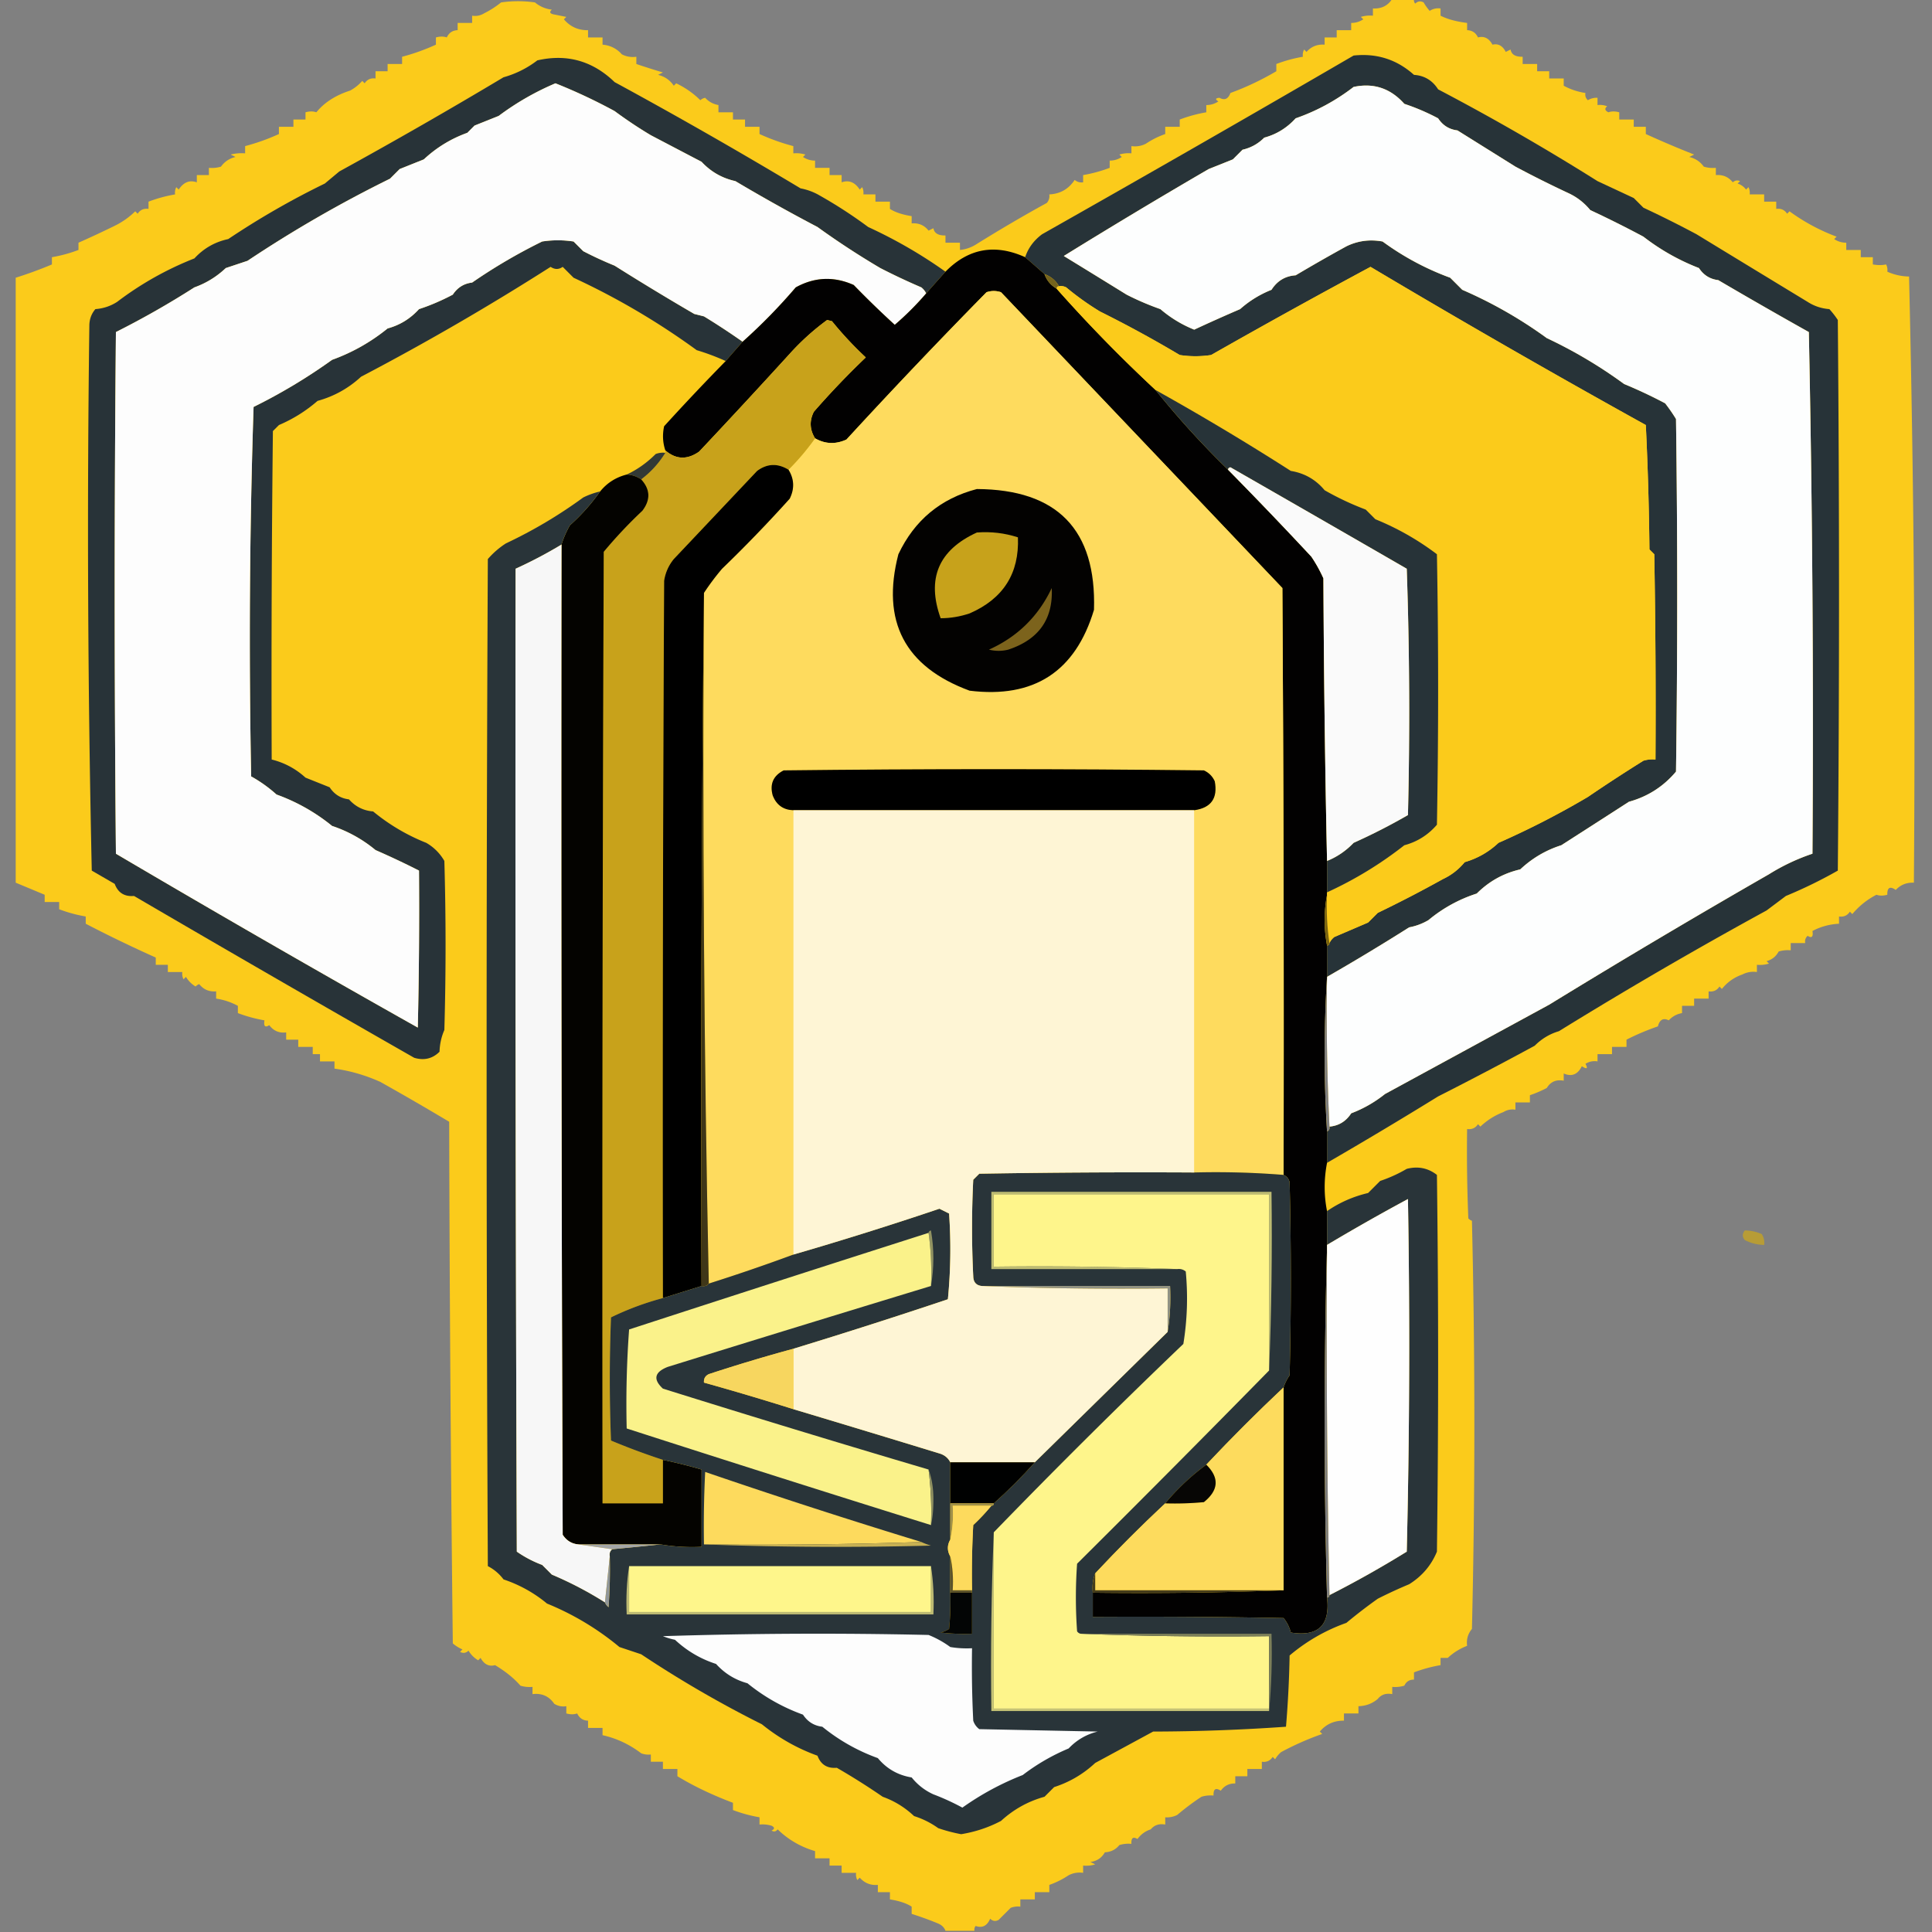 <?xml version="1.0" encoding="UTF-8"?><svg xmlns="http://www.w3.org/2000/svg" width="800" height="800" style="shape-rendering:geometricPrecision;text-rendering:geometricPrecision;image-rendering:optimizeQuality;fill-rule:evenodd;clip-rule:evenodd"><rect width="100%" height="100%" fill="#808080" stroke="none"/><path style="opacity:1" fill="#fbcb1b" d="M576.5-.5h9a2.429 2.429 0 0 0 .5 2c1.049-1.017 2.216-1.184 3.5-.5a20.495 20.495 0 0 0 2.5 3.5c1.356-.88 2.856-1.214 4.5-1v3c2.822 1.432 6.489 2.432 11 3v3c2.092.061 3.592 1.061 4.5 3 2.537-.677 4.537.323 6 3 2.361-.566 4.194.434 5.5 3l2-1c.35 2.067 2.017 3.067 5 3v3h6v3h5v3h6v3a27.247 27.247 0 0 0 9 3c-.219 1.175.114 2.175 1 3a6.846 6.846 0 0 1 4-1v3a8.435 8.435 0 0 1 4 .5c-1.154.914-.987 1.747.5 2.5 1.299-.466 2.799-.466 4.5 0v3h6v3h5v3a428.986 428.986 0 0 0 20 8.5l-2 1c2.522.61 4.522 1.943 6 4 1.634.493 3.301.66 5 .5v3c2.908-.238 5.242.762 7 3 .951-.826 1.951-.992 3-.5l-1 1a6.977 6.977 0 0 1 3.5 2.5l1-1c.483.948.649 1.948.5 3h6v3h5v3c1.951-.273 3.451.393 4.5 2l1-1c6 4.386 12.5 7.886 19.5 10.5l-1 1c1.525 1.009 3.192 1.509 5 1.5v3h6v3h5v3c2.041.354 3.874.354 5.5 0 .483.948.649 1.948.5 3 2.836 1.276 5.836 1.942 9 2a7971.884 7971.884 0 0 1 2 251c-3.013-.128-5.513.872-7.5 3-2.411-1.653-3.578-.987-3.5 2-1.701.466-3.201.466-4.5 0-3.844 1.975-7.177 4.642-10 8l-1-1c-1.049 1.607-2.549 2.273-4.5 2v3c-3.937.204-7.604 1.204-11 3 .381 2.442-.286 3.109-2 2-.886.825-1.219 1.825-1 3h-6v3a12.93 12.93 0 0 0-5 .5c-1.079 2.043-2.746 3.376-5 4l1 1a12.93 12.93 0 0 1-5 .5v3a9.86 9.86 0 0 0-6 1c-3.423 1.192-6.256 3.192-8.5 6l-1-1c-1.049 1.607-2.549 2.273-4.5 2v3h-6v3h-5v3c-2.185.388-4.018 1.388-5.5 3-2.278-1.12-3.778-.287-4.5 2.5a101.955 101.955 0 0 0-13 5.5v3h-6v3h-6v3c-1.788-.285-3.455.048-5 1 1.129 2.029.629 2.363-1.5 1-1.712 3.452-4.212 4.452-7.5 3v3c-3.096-.593-5.429.407-7 3a47.25 47.25 0 0 1-7 3v3h-6v3c-1.788-.285-3.455.048-5 1a28.335 28.335 0 0 0-9.5 6l-1-1c-1.049 1.607-2.549 2.273-4.5 2-.167 12.338 0 24.671.5 37 .414.457.914.791 1.5 1a3571.518 3571.518 0 0 1 0 169c-1.671 2.01-2.338 4.343-2 7-3.064 1.19-5.731 2.857-8 5h-3v3a58.97 58.97 0 0 0-11 3v3c-1.859-.039-3.192.794-4 2.5a12.93 12.93 0 0 1-5 .5v3c-2.582-.475-4.582.192-6 2-2.281 1.928-4.947 2.928-8 3v3h-6v3c-4.045-.073-7.378 1.427-10 4.5l1 1a118.288 118.288 0 0 0-17 7.5 10.756 10.756 0 0 0-2.5 3l-1-1c-1.049 1.607-2.549 2.273-4.5 2v3h-6v3h-5v3c-2.524-.071-4.524.929-6 3-2.12-1.372-3.12-.705-3 2a12.93 12.93 0 0 0-5 .5 101.657 101.657 0 0 0-10 7.5 9.108 9.108 0 0 1-5 1v3c-2.51-.446-4.51.22-6 2-2.216.703-4.049 2.036-5.5 4-1.813-1.109-2.646-.442-2.5 2a12.93 12.93 0 0 0-5 .5c-1.497 1.871-3.497 2.871-6 3-1.307 2.324-3.307 3.657-6 4l2 1a12.93 12.93 0 0 1-5 .5v3a9.86 9.86 0 0 0-6 1 35.217 35.217 0 0 1-8 4v3h-6v3h-6v3a8.43 8.43 0 0 0-4 .5l-5 5c-1.284.684-2.451.517-3.5-.5-1.263 2.968-3.263 3.968-6 3a2.428 2.428 0 0 0-.5 2h-12c-.507-1.359-1.507-2.359-3-3a137.913 137.913 0 0 0-11-4v-3c-2.133-1.386-5.133-2.386-9-3v-3h-5v-3c-3.005.247-5.505-.753-7.5-3l-1 1a4.934 4.934 0 0 1-.5-3h-6v-3h-5v-3h-6v-3c-5.922-1.727-11.089-4.727-15.5-9-.718.951-1.551 1.117-2.5.5 1.333-.667 1.333-1.333 0-2a12.93 12.93 0 0 0-5-.5v-3a58.97 58.97 0 0 1-11-3v-3c-8.654-3.265-16.321-6.932-23-11v-3h-6v-3h-5v-3a8.43 8.43 0 0 1-4-.5c-4.85-3.699-10.184-6.199-16-7.5v-3h-6v-3c-2.092-.061-3.592-1.061-4.5-3-1.299.466-2.799.466-4.5 0v-3c-1.788.285-3.455-.048-5-1-2.158-3.144-5.158-4.477-9-4v-3a12.93 12.93 0 0 1-5-.5c-2.625-3.031-6.125-5.864-10.5-8.5-2.537.677-4.537-.323-6-3l-1 1c-1.667-1-3-2.333-4-4-1.049 1.017-2.216 1.184-3.5.5l1-1a15.645 15.645 0 0 1-4-2.5 23352.191 23352.191 0 0 1-1.5-216 1204.023 1204.023 0 0 0-28.5-16.5c-6.204-2.789-12.537-4.622-19-5.5v-3h-6v-3h-3v-3h-6v-3h-5v-3c-2.921.354-5.254-.646-7-3-1.714 1.109-2.381.442-2-2a58.97 58.97 0 0 1-11-3v-3a27.267 27.267 0 0 0-9-3v-3c-2.908.238-5.242-.762-7-3a3.647 3.647 0 0 0-1.5 1c-1.667-1-3-2.333-4-4l-1 1a4.932 4.932 0 0 1-.5-3h-6v-3h-5v-3a544.412 544.412 0 0 1-29-14v-3a58.967 58.967 0 0 1-11-3v-3h-6v-3c-4.013-1.674-8.013-3.341-12-5 .008-83.648.008-167.148 0-250.5a169.104 169.104 0 0 0 15-5.5v-3a58.967 58.967 0 0 0 11-3v-3a417.79 417.79 0 0 0 15-7 32.686 32.686 0 0 0 8.5-6l1 1c1.049-1.607 2.549-2.273 4.5-2v-3a59.029 59.029 0 0 1 11-3 4.932 4.932 0 0 1 .5-3l1 1c2.015-3.065 4.515-4.065 7.5-3v-3h5v-3c1.7.16 3.366-.007 5-.5 1.478-2.057 3.478-3.39 6-4l-2-1a18.436 18.436 0 0 1 6-.5v-3a87.51 87.51 0 0 0 14-5v-3h6v-3h5v-3c1.701-.466 3.201-.466 4.5 0 3.279-4.047 7.946-7.047 14-9a18.264 18.264 0 0 0 5-4l1 1c1.049-1.607 2.549-2.273 4.5-2v-3h5v-3h6v-3c4.612-1.195 9.279-2.862 14-5v-3c1.701-.466 3.201-.466 4.5 0 .908-1.939 2.408-2.939 4.5-3v-3h6v-3c1.788.285 3.455-.048 5-1a38.767 38.767 0 0 0 7-4.5 49.25 49.25 0 0 1 14 0c2.025 1.677 4.359 2.677 7 3-1.134 1.016-.801 1.683 1 2l5 1-1 1c2.622 3.073 5.955 4.573 10 4.5v3h6v3c3.191.262 5.858 1.596 8 4a9.864 9.864 0 0 0 6 1v3c3.58 1.22 7.247 2.386 11 3.5l-2 1c2.767.678 4.934 2.178 6.5 4.5l1-1c3.769 1.797 7.102 4.13 10 7a3.942 3.942 0 0 1 2-1c1.482 1.612 3.315 2.612 5.5 3v3h6v3h5v3h6v3a87.51 87.51 0 0 0 14 5v3c1.699-.16 3.366.007 5 .5l-1 1c1.525 1.009 3.192 1.509 5 1.5v3h6v3h5v3c2.985-1.065 5.485-.065 7.5 3l1-1c.483.948.649 1.948.5 3h5v3h6v3c2.133 1.386 5.133 2.386 9 3v3c2.908-.238 5.242.762 7 3l2-1c.35 2.067 2.017 3.067 5 3v3h6v3c2.516-.255 4.85-1.089 7-2.5a626.207 626.207 0 0 1 29-17c.837-1.011 1.17-2.178 1-3.5 4.493-.216 7.993-2.216 10.5-6 1.011.837 2.178 1.17 3.5 1v-3a59.031 59.031 0 0 0 11-3v-3c1.808.009 3.475-.491 5-1.5l-1-1a12.935 12.935 0 0 1 5-.5v-3a9.864 9.864 0 0 0 6-1 35.213 35.213 0 0 1 8-4v-3h6v-3a59.031 59.031 0 0 1 11-3v-3c1.808.009 3.475-.491 5-1.5-1.388-.89-1.222-1.39.5-1.5 2.071 1.167 3.571.5 4.5-2 6.434-2.343 12.767-5.343 19-9v-3a59.031 59.031 0 0 1 11-3 4.934 4.934 0 0 1 .5-3l1 1c1.995-2.247 4.495-3.247 7.5-3v-3h5v-3h6v-3c1.808.009 3.475-.491 5-1.5l-1-1a12.936 12.936 0 0 1 5-.5v-3c3.552.188 6.219-1.145 8-4Z"/><path style="opacity:1" fill="#273338" d="M549.5 481.5v-13c.838-.342 1.172-1.008 1-2 3.856-.342 6.856-2.176 9-5.5a51.42 51.42 0 0 0 14-8c22.698-12.348 45.365-24.681 68-37a3660.5 3660.5 0 0 1 91-54 84.545 84.545 0 0 1 18-8.5 7901.316 7901.316 0 0 0-1.5-216 2129.254 2129.254 0 0 1-37.5-21.5c-3.415-.406-6.082-2.072-8-5a91.311 91.311 0 0 1-23-13 457.332 457.332 0 0 0-22-11c-2.508-3.042-5.508-5.376-9-7a457.332 457.332 0 0 1-22-11l-24-15c-3.415-.406-6.082-2.072-8-5a90.401 90.401 0 0 0-14-6c-5.722-6.435-12.722-8.768-21-7-7.36 5.663-15.36 9.996-24 13-3.619 3.977-7.952 6.644-13 8-2.537 2.546-5.537 4.212-9 5l-4 4-10 4a2551.356 2551.356 0 0 0-60 36 7185.005 7185.005 0 0 1 26 16 114.065 114.065 0 0 0 14 6c4.2 3.6 8.867 6.433 14 8.5a684.54 684.54 0 0 1 19-8.5 43.593 43.593 0 0 1 13-8c2.365-3.714 5.698-5.714 10-6a705.673 705.673 0 0 1 21-12c4.719-2.307 9.719-2.974 15-2a113.107 113.107 0 0 0 28 15l5 5a182.852 182.852 0 0 1 35 20 193.115 193.115 0 0 1 32 19 197.694 197.694 0 0 1 17 8 69.2 69.2 0 0 1 4.5 6.5c.667 48.667.667 97.333 0 146-5.181 6.173-11.681 10.34-19.5 12.5a12318.477 12318.477 0 0 1-28 18c-6.381 2.027-12.048 5.361-17 10-6.943 1.604-12.943 4.937-18 10a59.724 59.724 0 0 0-20 11 24.569 24.569 0 0 1-8 3 926.365 926.365 0 0 1-34 20.5v-13c.667 0 1-.333 1-1 .453-.958 1.119-1.792 2-2.5l14-6 4-4a517.21 517.21 0 0 0 27-14c3.492-1.624 6.492-3.958 9-7 5.319-1.548 9.985-4.215 14-8a349.402 349.402 0 0 0 37-19 679.07 679.07 0 0 1 23-15 12.93 12.93 0 0 1 5-.5c.167-28.335 0-56.669-.5-85l-2-2c-.174-17.24-.674-34.407-1.5-51.5a4261.045 4261.045 0 0 1-114-65.5 3162.857 3162.857 0 0 0-66 36.5 42.479 42.479 0 0 1-13 0 496.946 496.946 0 0 0-33-18 114.32 114.32 0 0 1-14-10 4.934 4.934 0 0 0-3-.5c-1.365-2.36-3.365-4.027-6-5a3741.969 3741.969 0 0 0-8-7c1.243-3.775 3.576-6.942 7-9.5a12271.425 12271.425 0 0 0 129-74c9.584-1.031 17.918 1.636 25 8 4.302.286 7.635 2.286 10 6a974.743 974.743 0 0 1 66 38l15 7 4 4a457.332 457.332 0 0 1 22 11 29746.604 29746.604 0 0 0 46 28c2.71 1.747 5.71 2.747 9 3a36.078 36.078 0 0 1 3.5 4.5c.667 76 .667 152 0 228a190.921 190.921 0 0 1-21.5 10.5l-8 6a1884.13 1884.13 0 0 0-86 50c-3.81 1.13-7.143 3.13-10 6a1614.434 1614.434 0 0 1-40 21 1894.86 1894.86 0 0 1-46 27.5Z"/><path style="opacity:1" fill="#283338" d="M391.5 112.5a5999.972 5999.972 0 0 0-8 9c-.453-.958-1.119-1.792-2-2.5a265.064 265.064 0 0 1-17-8 337.282 337.282 0 0 1-26-17 731.874 731.874 0 0 1-34-19c-5.487-1.208-10.154-3.875-14-8a24672.35 24672.35 0 0 1-21-11 179.568 179.568 0 0 1-15-10A228.066 228.066 0 0 0 230 34.5 112.066 112.066 0 0 0 206.5 48l-10 4-3 3c-6.771 2.445-12.771 6.111-18 11l-10 4-4 4a520.666 520.666 0 0 0-59 34l-9 3c-3.796 3.592-8.13 6.259-13 8A361.546 361.546 0 0 1 48 137.5c-.667 72-.667 144 0 216a7214.146 7214.146 0 0 0 125 72c.5-21.664.667-43.331.5-65a340.197 340.197 0 0 0-18-8.5 55.63 55.63 0 0 0-18-10 78.488 78.488 0 0 0-23-13 56.965 56.965 0 0 0-10.5-7.5 2946.23 2946.23 0 0 1 1-153 230.435 230.435 0 0 0 32.5-19.5c8.372-3.019 16.038-7.352 23-13 5.093-1.382 9.426-4.049 13-8a90.42 90.42 0 0 0 14-6c1.918-2.928 4.585-4.594 8-5a226.438 226.438 0 0 1 29-17 42.498 42.498 0 0 1 13 0l4 4a154.79 154.79 0 0 0 13 6 1081.768 1081.768 0 0 0 33 20l4 1a289.603 289.603 0 0 1 16 10.5 3741.969 3741.969 0 0 0-7 8 95.841 95.841 0 0 0-12-4.5 301.986 301.986 0 0 0-51-30l-4.5-4.5c-1.604 1.149-3.27 1.149-5 0a1068.258 1068.258 0 0 1-78.5 45.5c-5.201 4.797-11.201 8.13-18 10-4.849 4.198-10.183 7.531-16 10l-2.5 2.5c-.5 45.332-.667 90.665-.5 136 5.301 1.324 9.968 3.824 14 7.5l10 4c1.918 2.928 4.585 4.594 8 5 2.674 3.012 6.007 4.678 10 5a82.15 82.15 0 0 0 22 13 20.231 20.231 0 0 1 7.5 7.5c.667 23.333.667 46.667 0 70-1.232 2.8-1.899 5.8-2 9-2.909 2.894-6.409 3.727-10.5 2.5a13376.247 13376.247 0 0 1-116-67c-3.96.349-6.626-1.317-8-5l-9.5-5.5a6458.19 6458.19 0 0 1-1-226c.093-2.507.926-4.674 2.5-6.5 3.29-.253 6.29-1.253 9-3a133.395 133.395 0 0 1 32-18c3.83-4.163 8.497-6.829 14-8a336.071 336.071 0 0 1 40-23l6-5c22.924-12.6 45.591-25.6 68-39 5.14-1.446 9.806-3.78 14-7 12.235-2.801 22.902.199 32 9a2084.03 2084.03 0 0 1 77 44c2.861.54 5.528 1.54 8 3a191.292 191.292 0 0 1 20 13c11.346 5.22 22.012 11.387 32 18.5Z"/><path style="opacity:1" fill="#fdfdfd" d="M383.5 121.5a119.615 119.615 0 0 1-13 13 395.674 395.674 0 0 1-17-16.5c-8.201-3.649-16.201-3.315-24 1a233.592 233.592 0 0 1-22 22.5 289.603 289.603 0 0 0-16-10.5l-4-1a1081.768 1081.768 0 0 1-33-20 154.79 154.79 0 0 1-13-6l-4-4a42.498 42.498 0 0 0-13 0 226.438 226.438 0 0 0-29 17c-3.415.406-6.082 2.072-8 5a90.42 90.42 0 0 1-14 6c-3.574 3.951-7.907 6.618-13 8-6.962 5.648-14.628 9.981-23 13a230.435 230.435 0 0 1-32.5 19.5 2946.23 2946.23 0 0 0-1 153 56.965 56.965 0 0 1 10.5 7.5 78.488 78.488 0 0 1 23 13 55.63 55.63 0 0 1 18 10 340.197 340.197 0 0 1 18 8.5c.167 21.669 0 43.336-.5 65a7214.146 7214.146 0 0 1-125-72c-.667-72-.667-144 0-216A361.546 361.546 0 0 0 80.5 119c4.87-1.741 9.204-4.408 13-8l9-3a520.666 520.666 0 0 1 59-34l4-4 10-4c5.229-4.889 11.229-8.555 18-11l3-3 10-4A112.066 112.066 0 0 1 230 34.5 228.066 228.066 0 0 1 254.5 46a179.568 179.568 0 0 0 15 10 24672.35 24672.35 0 0 0 21 11c3.846 4.125 8.513 6.792 14 8a731.874 731.874 0 0 0 34 19 337.282 337.282 0 0 0 26 17 265.064 265.064 0 0 0 17 8c.881.708 1.547 1.542 2 2.5Z"/><path style="opacity:1" fill="#fdfefe" d="M550.5 466.5a961.42 961.42 0 0 1-1-62 926.365 926.365 0 0 0 34-20.5 24.569 24.569 0 0 0 8-3 59.724 59.724 0 0 1 20-11c5.057-5.063 11.057-8.396 18-10 4.952-4.639 10.619-7.973 17-10 9.313-5.969 18.646-11.969 28-18 7.819-2.16 14.319-6.327 19.5-12.5.667-48.667.667-97.333 0-146a69.2 69.2 0 0 0-4.5-6.5 197.694 197.694 0 0 0-17-8 193.115 193.115 0 0 0-32-19 182.852 182.852 0 0 0-35-20l-5-5a113.107 113.107 0 0 1-28-15c-5.281-.974-10.281-.307-15 2a705.673 705.673 0 0 0-21 12c-4.302.286-7.635 2.286-10 6a43.593 43.593 0 0 0-13 8 684.54 684.54 0 0 0-19 8.5 50.162 50.162 0 0 1-14-8.5 114.065 114.065 0 0 1-14-6 7185.005 7185.005 0 0 0-26-16 2551.356 2551.356 0 0 1 60-36l10-4 4-4c3.463-.788 6.463-2.454 9-5 5.048-1.356 9.381-4.023 13-8 8.64-3.004 16.64-7.337 24-13 8.278-1.768 15.278.565 21 7a90.401 90.401 0 0 1 14 6c1.918 2.928 4.585 4.594 8 5l24 15a457.332 457.332 0 0 0 22 11c3.492 1.624 6.492 3.958 9 7a457.332 457.332 0 0 1 22 11 91.311 91.311 0 0 0 23 13c1.918 2.928 4.585 4.594 8 5a2129.254 2129.254 0 0 0 37.5 21.5 7901.316 7901.316 0 0 1 1.5 216 84.545 84.545 0 0 0-18 8.5 3660.5 3660.5 0 0 0-91 54 430775.028 430775.028 0 0 1-68 37 51.42 51.42 0 0 1-14 8c-2.144 3.324-5.144 5.158-9 5.5Z"/><path style="opacity:1" fill="#020101" d="M424.5 106.5c2.641 2.304 5.308 4.638 8 7 .919 2.589 2.586 4.589 5 6a610.024 610.024 0 0 0 41 42 366.495 366.495 0 0 0 30 33 1773.087 1773.087 0 0 1 34.5 36 59.043 59.043 0 0 1 5 9c.167 39.169.667 78.169 1.5 117v14c-1.333 7-1.333 14 0 21v13a512.628 512.628 0 0 0 0 64v13c-1.309 6.766-1.309 13.432 0 20v15a2629.282 2629.282 0 0 0 0 145c1.344 11.49-3.656 16.324-15 14.5a15.096 15.096 0 0 0-3-6c-26.331-.5-52.665-.667-79-.5v-10c26.505.331 52.839-.002 79-1v-84a19.177 19.177 0 0 1 2.5-5 1599.45 1599.45 0 0 0 0-80c-.377-1.442-1.21-2.442-2.5-3 .167-81.001 0-162.001-.5-243L414.5 121c-2-.667-4-.667-6 0a2494.965 2494.965 0 0 0-58 61c-4.475 2.061-8.808 1.895-13-.5-2.222-3.596-2.389-7.263-.5-11a341.539 341.539 0 0 1 21.5-22.5 148.31 148.31 0 0 1-14-15l-2-.5a101.815 101.815 0 0 0-15.5 14 3392.746 3392.746 0 0 1-37.5 40.5c-4.937 3.463-9.604 3.297-14-.5-1.08-3.243-1.247-6.576-.5-10a980.525 980.525 0 0 1 25.5-27c2.304-2.641 4.638-5.308 7-8a233.592 233.592 0 0 0 22-22.5c7.799-4.315 15.799-4.649 24-1a395.674 395.674 0 0 0 17 16.5 119.615 119.615 0 0 0 13-13c2.638-2.974 5.305-5.974 8-9 9.49-9.664 20.49-11.664 33-6Z"/><path style="opacity:1" fill="#fbcb1b" d="M550.5 390.5c-.991-6.479-1.324-13.146-1-20v-1a157.93 157.93 0 0 0 32-19.5c5.35-1.428 9.85-4.261 13.5-8.5.667-37.333.667-74.667 0-112a111.89 111.89 0 0 0-25.5-14.5l-4-4a117.669 117.669 0 0 1-17-8c-3.671-4.417-8.338-7.083-14-8a1066.368 1066.368 0 0 0-56-33.5 610.024 610.024 0 0 1-41-42c0-.667.333-1 1-1a4.934 4.934 0 0 1 3 .5 114.32 114.32 0 0 0 14 10 496.946 496.946 0 0 1 33 18c4.333.667 8.667.667 13 0a3162.857 3162.857 0 0 1 66-36.5 4261.045 4261.045 0 0 0 114 65.5c.826 17.093 1.326 34.26 1.5 51.5l2 2c.5 28.331.667 56.665.5 85a12.93 12.93 0 0 0-5 .5 679.07 679.07 0 0 0-23 15 349.402 349.402 0 0 1-37 19c-4.015 3.785-8.681 6.452-14 8-2.508 3.042-5.508 5.376-9 7a517.21 517.21 0 0 1-27 14l-4 4-14 6c-.881.708-1.547 1.542-2 2.5Z"/><path style="opacity:1" fill="#75641d" d="M432.5 113.5c2.635.973 4.635 2.64 6 5-.667 0-1 .333-1 1-2.414-1.411-4.081-3.411-5-6Z"/><path style="opacity:1" fill="#fedb5e" d="M531.5 486.5a352.647 352.647 0 0 0-37-1v-150c6.996-.978 9.829-4.978 8.5-12-.948-2.07-2.448-3.57-4.5-4.5-58-.667-116-.667-174 0-4.361 2.226-5.861 5.726-4.5 10.5 1.564 3.86 4.398 5.86 8.5 6v184a792.12 792.12 0 0 1-35 12 10225.407 10225.407 0 0 1-2-286 102.015 102.015 0 0 1 7.5-10 573.597 573.597 0 0 0 28-29c2.046-4.144 1.88-8.144-.5-12a101.669 101.669 0 0 0 11-13c4.192 2.395 8.525 2.561 13 .5a2494.965 2494.965 0 0 1 58-61c2-.667 4-.667 6 0L531 243.5c.5 80.999.667 161.999.5 243Z"/><path style="opacity:1" fill="#c8a21b" d="M337.5 181.5a101.669 101.669 0 0 1-11 13c-4.496-2.758-8.83-2.591-13 .5L279 231.5c-2.146 2.626-3.479 5.626-4 9-.5 98.999-.667 197.999-.5 297a118.803 118.803 0 0 0-21.5 8c-.667 17-.667 34 0 51a282.945 282.945 0 0 0 21.5 8v18h-25c-.167-131.334 0-262.667.5-394a192.01 192.01 0 0 1 16-17c3.452-4.537 3.285-8.871-.5-13a39.312 39.312 0 0 0 10-11v-1c4.396 3.797 9.063 3.963 14 .5a3392.746 3392.746 0 0 0 37.5-40.5 101.815 101.815 0 0 1 15.5-14l2 .5a148.31 148.31 0 0 0 14 15 341.539 341.539 0 0 0-21.5 22.5c-1.889 3.737-1.722 7.404.5 11Z"/><path style="opacity:1" fill="#273338" d="M478.5 161.5a1066.368 1066.368 0 0 1 56 33.5c5.662.917 10.329 3.583 14 8a117.669 117.669 0 0 0 17 8l4 4a111.89 111.89 0 0 1 25.5 14.5c.667 37.333.667 74.667 0 112-3.65 4.239-8.15 7.072-13.5 8.5a157.93 157.93 0 0 1-32 19.5v-13c4.16-1.68 7.827-4.18 11-7.5a249.84 249.84 0 0 0 22.5-11.5c.833-34.005.667-68.005-.5-102a25779.823 25779.823 0 0 0-73-42c-.607.124-.94.457-1 1a366.495 366.495 0 0 1-30-33Z"/><path style="opacity:1" fill="#323936" d="M275.5 187.5a39.312 39.312 0 0 1-10 11c-1.797-1.23-3.797-1.896-6-2 4.38-2.047 8.38-4.88 12-8.5a8.43 8.43 0 0 1 4-.5Z"/><path style="opacity:1" d="M326.5 194.5c2.38 3.856 2.546 7.856.5 12a573.597 573.597 0 0 1-28 29 102.015 102.015 0 0 0-7.5 10 20595.371 20595.371 0 0 0-1 287 11630.65 11630.65 0 0 1-16 5c-.167-99.001 0-198.001.5-297 .521-3.374 1.854-6.374 4-9l34.5-36.5c4.17-3.091 8.504-3.258 13-.5Z"/><path style="opacity:1" fill="#fafafa" d="M508.5 194.5c.06-.543.393-.876 1-1a25779.823 25779.823 0 0 1 73 42 1734.395 1734.395 0 0 1 .5 102 249.84 249.84 0 0 1-22.5 11.5c-3.173 3.32-6.84 5.82-11 7.5a6808.835 6808.835 0 0 1-1.5-117 59.043 59.043 0 0 0-5-9 1773.087 1773.087 0 0 0-34.5-36Z"/><path style="opacity:1" fill="#040300" d="M259.5 196.5c2.203.104 4.203.77 6 2 3.785 4.129 3.952 8.463.5 13a192.01 192.01 0 0 0-16 17c-.5 131.333-.667 262.666-.5 394h25v-18a215.17 215.17 0 0 1 16 4v32a77.772 77.772 0 0 1-17-1h-34c-2.763-.244-4.929-1.577-6.5-4-.5-136.666-.667-273.333-.5-410a41.002 41.002 0 0 1 3.5-8 82.309 82.309 0 0 0 12.5-14c2.879-3.541 6.546-5.874 11-7Z"/><path style="opacity:1" fill="#293439" d="M248.5 203.5a82.309 82.309 0 0 1-12.5 14 41.002 41.002 0 0 0-3.5 8 184.447 184.447 0 0 1-19 10c-.167 135.667 0 271.334.5 407a46.99 46.99 0 0 0 10.5 5.5l4 4a151.662 151.662 0 0 1 22 11.5c.283.789.783 1.456 1.5 2 .5-6.992.666-13.992.5-21-.237-1.291.096-2.291 1-3 6.767-.632 13.433-1.299 20-2a77.772 77.772 0 0 0 17 1v-32a215.17 215.17 0 0 0-16-4 282.945 282.945 0 0 1-21.5-8c-.667-17-.667-34 0-51a118.803 118.803 0 0 1 21.5-8 11630.65 11630.65 0 0 0 16-5c1.291.237 2.291-.096 3-1a792.12 792.12 0 0 0 35-12 1481.05 1481.05 0 0 0 60.5-19l4 2a212.903 212.903 0 0 1-.5 35.5 2465.386 2465.386 0 0 1-64 20.5 701.1 701.1 0 0 0-35 10.5c-1.473.71-2.14 1.876-2 3.5a1177.478 1177.478 0 0 1 37 11 10869.395 10869.395 0 0 1 61 18.5c1.824.66 3.157 1.827 4 3.5v32c-1.333 2.333-1.333 4.667 0 7v15a112.97 112.97 0 0 1-.5 15 11.333 11.333 0 0 1-3.5 1.5c4.321.499 8.654.666 13 .5v-18c-.166-9.006 0-18.006.5-27a84.01 84.01 0 0 0 7.5-8c.667 0 1-.333 1-1 6-5.333 11.667-11 17-17l55-54c.99-6.145 1.323-12.478 1-19h-78c-2.276-.256-3.443-1.59-3.5-4a400.05 400.05 0 0 1 0-40l2.5-2.5a3958.7 3958.7 0 0 1 89-.5 352.647 352.647 0 0 1 37 1c1.29.558 2.123 1.558 2.5 3a1599.45 1599.45 0 0 1 0 80 19.177 19.177 0 0 0-2.5 5c-11 10.333-21.667 21-32 32a96.331 96.331 0 0 0-17 16c-10 9.333-19.667 19-29 29-.973 2.448-1.306 5.115-1 8v10c26.335-.167 52.669 0 79 .5a15.096 15.096 0 0 1 3 6c11.344 1.824 16.344-3.01 15-14.5.667 0 1-.333 1-1a438.623 438.623 0 0 0 32-18c1.167-48.663 1.333-97.33.5-146a881.14 881.14 0 0 0-33.5 19v-14c5.141-3.545 10.808-6.045 17-7.5l5-5a58.12 58.12 0 0 0 11-5c4.652-1.193 8.819-.36 12.5 2.5.667 52 .667 104 0 156-2.329 5.671-6.162 10.171-11.5 13.5a192.811 192.811 0 0 0-13 6 219.87 219.87 0 0 0-13 10 75.136 75.136 0 0 0-23.5 13.5c-.18 9.91-.68 19.744-1.5 29.5a802.238 802.238 0 0 1-55 2c-7.958 4.314-15.958 8.647-24 13-4.933 4.604-10.6 7.938-17 10l-4 4c-6.761 1.869-12.761 5.202-18 10-5.111 2.701-10.611 4.534-16.5 5.5a66.364 66.364 0 0 1-9.5-2.5 35.157 35.157 0 0 0-10-5c-3.796-3.592-8.129-6.259-13-8a279.412 279.412 0 0 0-19-12c-3.959.349-6.626-1.317-8-5-8.36-3.016-16.027-7.349-23-13a466.277 466.277 0 0 1-50-29l-9-3a114.425 114.425 0 0 0-30-18 55.63 55.63 0 0 0-18-10 18.839 18.839 0 0 0-6.5-5.5c-.667-139-.667-278 0-417a34.706 34.706 0 0 1 7.5-6.5 194.201 194.201 0 0 0 32-19 31.774 31.774 0 0 1 7-2.5Z"/><path style="opacity:1" fill="#030201" d="M404.5 202.5c33.341.173 49.508 16.839 48.5 50-7.688 25.601-24.854 36.768-51.5 33.5-26.86-9.9-36.693-28.734-29.5-56.5 6.659-14.073 17.493-23.073 32.5-27Z"/><path style="opacity:1" fill="#c7a21b" d="M404.5 220.5c5.828-.45 11.495.216 17 2 .605 14.927-6.061 25.427-20 31.5-3.946 1.324-7.946 1.991-12 2-5.883-16.403-.883-28.236 15-35.5Z"/><path style="opacity:1" fill="#f7f7f7" d="M232.5 225.5c-.167 136.667 0 273.334.5 410 1.571 2.423 3.737 3.756 6.5 4l14 2c-.904.709-1.237 1.709-1 3l-2 19a151.662 151.662 0 0 0-22-11.5l-4-4a46.99 46.99 0 0 1-10.5-5.5c-.5-135.666-.667-271.333-.5-407 6.5-2.95 12.833-6.283 19-10Z"/><path style="opacity:1" fill="#403718" d="M291.5 245.5c-.664 95.673.002 191.006 2 286-.709.904-1.709 1.237-3 1-.333-95.835.001-191.501 1-287Z"/><path style="opacity:1" fill="#7c631c" d="M435.5 243.5c.633 12.826-5.367 21.326-18 25.5a16.242 16.242 0 0 1-8 0c11.801-5.301 20.467-13.801 26-25.5Z"/><path style="opacity:1" d="M494.5 335.5h-166c-4.102-.14-6.936-2.14-8.5-6-1.361-4.774.139-8.274 4.5-10.5 58-.667 116-.667 174 0 2.052.93 3.552 2.43 4.5 4.5 1.329 7.022-1.504 11.022-8.5 12Z"/><path style="opacity:1" fill="#fef5d5" d="M328.5 335.5h166v150a3958.7 3958.7 0 0 0-89 .5l-2.5 2.5a400.05 400.05 0 0 0 0 40c.057 2.41 1.224 3.744 3.5 4a1482.71 1482.71 0 0 0 77 1v18l-55 54h-35c-.843-1.673-2.176-2.84-4-3.5a10869.395 10869.395 0 0 0-61-18.5v-25a2465.386 2465.386 0 0 0 64-20.5 212.903 212.903 0 0 0 .5-35.5l-4-2a1481.05 1481.05 0 0 1-60.5 19v-184Z"/><path style="opacity:1" fill="#7a6410" d="M549.5 370.5c-.324 6.854.009 13.521 1 20 0 .667-.333 1-1 1-1.333-7-1.333-14 0-21Z"/><path style="opacity:1" fill="#7f7f7f" d="M549.5 404.5a961.42 961.42 0 0 0 1 62c.172.992-.162 1.658-1 2a512.628 512.628 0 0 1 0-64Z"/><path style="opacity:1" fill="#bdbb72" d="M525.5 567.5v-73h-114v30c25.505-.331 50.839.002 76 1h-77v-32h116c.331 24.839-.002 49.506-1 74Z"/><path style="opacity:1" fill="#fef58b" d="M525.5 567.5a8970.857 8970.857 0 0 1-79.5 80 196.152 196.152 0 0 0 0 28c.383.556.883.889 1.5 1 25.828.998 51.828 1.331 78 1v30h-114v-73a2888.317 2888.317 0 0 1 78.5-78c1.615-9.9 1.949-19.9 1-30-1.011-.837-2.178-1.17-3.5-1a1444.401 1444.401 0 0 0-76-1v-30h114v73Z"/><path style="opacity:1" fill="#fefefe" d="M550.5 660.5c-.999-47.83-1.332-95.83-1-144v-1a881.14 881.14 0 0 1 33.5-19c.833 48.67.667 97.337-.5 146a438.623 438.623 0 0 1-32 18Z"/><path style="opacity:1" fill="#929361" d="M384.5 510.5c.06-.543.393-.876 1-1 1.32 7.823 1.32 15.49 0 23 .325-7.519-.008-14.852-1-22Z"/><path style="opacity:.73" fill="#cba61b" d="M722.5 509.5c2.427.023 4.76.523 7 1.5.88 1.356 1.214 2.856 1 4.5a18.074 18.074 0 0 1-8-2c-1.126-1.308-1.126-2.642 0-4Z"/><path style="opacity:1" fill="#faf28a" d="M384.5 510.5c.992 7.148 1.325 14.481 1 22a20363.055 20363.055 0 0 0-109 33.5c-5.508 2.155-6.175 5.155-2 9a7205.48 7205.48 0 0 0 110 33.5 139.2 139.2 0 0 1 1 23 13796.535 13796.535 0 0 1-126-40 421.042 421.042 0 0 1 1-41 22546.8 22546.8 0 0 1 124-40Z"/><path style="opacity:1" fill="#7e7e7e" d="M549.5 516.5c-.332 48.17.001 96.17 1 144 0 .667-.333 1-1 1a2629.282 2629.282 0 0 1 0-145Z"/><path style="opacity:1" fill="#909285" d="M406.5 532.5h78c.323 6.522-.01 12.855-1 19v-18a1482.71 1482.71 0 0 1-77-1Z"/><path style="opacity:1" fill="#f7d65f" d="M328.5 558.5v25a1177.478 1177.478 0 0 0-37-11c-.14-1.624.527-2.79 2-3.5a701.1 701.1 0 0 1 35-10.5Z"/><path style="opacity:1" fill="#fddb5d" d="M531.5 574.5v84h-78v-7c9.333-10 19-19.667 29-29 5.344.166 10.677-.001 16-.5 6.138-4.937 6.471-10.103 1-15.5 10.333-11 21-21.667 32-32Z"/><path style="opacity:1" fill="#000101" d="M393.5 605.5h35c-5.333 6-11 11.667-17 17h-18v-17Z"/><path style="opacity:1" fill="#070605" d="M499.5 606.5c5.471 5.397 5.138 10.563-1 15.5-5.323.499-10.656.666-16 .5a96.331 96.331 0 0 1 17-16Z"/><path style="opacity:1" fill="#8f9060" d="M384.5 608.5c1.324 3.607 1.991 7.607 2 12 .036 4.425-.298 8.091-1 11a139.2 139.2 0 0 0-1-23Z"/><path style="opacity:1" fill="#fdda5d" d="M381.5 638.5a2026.42 2026.42 0 0 1-90 1c-.166-10.006 0-20.006.5-30a2812.48 2812.48 0 0 0 89.5 29Z"/><path style="opacity:1" fill="#a09049" d="M393.5 622.5h18c0 .667-.333 1-1 1h-16c.319 4.863-.014 9.53-1 14v-15Z"/><path style="opacity:1" fill="#fdda5d" d="M410.5 623.5a84.01 84.01 0 0 1-7.5 8c-.5 8.994-.666 17.994-.5 27h-8c.319-4.863-.014-9.53-1-14-1.333-2.333-1.333-4.667 0-7 .986-4.47 1.319-9.137 1-14h16Z"/><path style="opacity:1" fill="#a4a6a7" d="M239.5 639.5h34c-6.567.701-13.233 1.368-20 2l-14-2Z"/><path style="opacity:1" fill="#c7b053" d="M381.5 638.5c1.266.59 2.599 1.09 4 1.5-31.503.831-62.836.664-94-.5a2026.42 2026.42 0 0 0 90-1Z"/><path style="opacity:1" fill="#909699" d="M252.5 644.5c.166 7.008 0 14.008-.5 21-.717-.544-1.217-1.211-1.5-2l2-19Z"/><path style="opacity:1" fill="#5c532b" d="M393.5 644.5c.986 4.47 1.319 9.137 1 14h8v1h-9v-15Z"/><path style="opacity:1" fill="#453c1b" d="M453.5 651.5v7h78a1560.835 1560.835 0 0 1-79 1c-.306-2.885.027-5.552 1-8Z"/><path style="opacity:1" fill="#030505" d="M393.5 659.5h9v17a84.902 84.902 0 0 1-13-.5 11.333 11.333 0 0 0 3.5-1.5c.499-4.989.666-9.989.5-15Z"/><path style="opacity:1" fill="#bdba72" d="M260.5 648.5v19h125v-19c.991 6.479 1.324 13.146 1 20h-127c-.324-6.854.009-13.521 1-20Z"/><path style="opacity:1" fill="#fef68b" d="M260.5 648.5h125v19h-125v-19Z"/><path style="opacity:1" fill="#fdfdfd" d="M274.5 677.5a2020.592 2020.592 0 0 1 110-.5 40.977 40.977 0 0 1 9 5c2.982.498 5.982.665 9 .5-.166 10.006 0 20.006.5 30a6.978 6.978 0 0 0 2.5 3.5l49 1c-4.69 1.17-8.69 3.503-12 7-6.858 2.879-13.191 6.546-19 11a115.786 115.786 0 0 0-25 13.5 97.288 97.288 0 0 0-12-5.5c-3.543-1.608-6.543-3.942-9-7-5.662-.917-10.329-3.583-14-8a78.488 78.488 0 0 1-23-13c-3.415-.406-6.082-2.072-8-5-8.372-3.019-16.038-7.352-23-13-5.093-1.382-9.426-4.049-13-8-6.4-2.062-12.067-5.396-17-10a27.603 27.603 0 0 1-5-1.5Z"/><path style="opacity:1" fill="#7c7f59" d="M447.5 676.5h79c.328 10.846-.006 21.513-1 32v-31c-26.172.331-52.172-.002-78-1Z"/><path style="opacity:1" fill="#fccc1a" d="M599.5 686.5c1.333.667 1.333.667 0 0ZM570.5 703.5c1.333.667 1.333.667 0 0Z"/><path style="opacity:1" fill="#c6c375" d="M411.5 634.5v73h114v1h-115c-.331-24.839.002-49.506 1-74Z"/><path style="opacity:1" fill="#fccc1a" d="M476.5 757.5c1.333.667 1.333.667 0 0Z"/></svg>